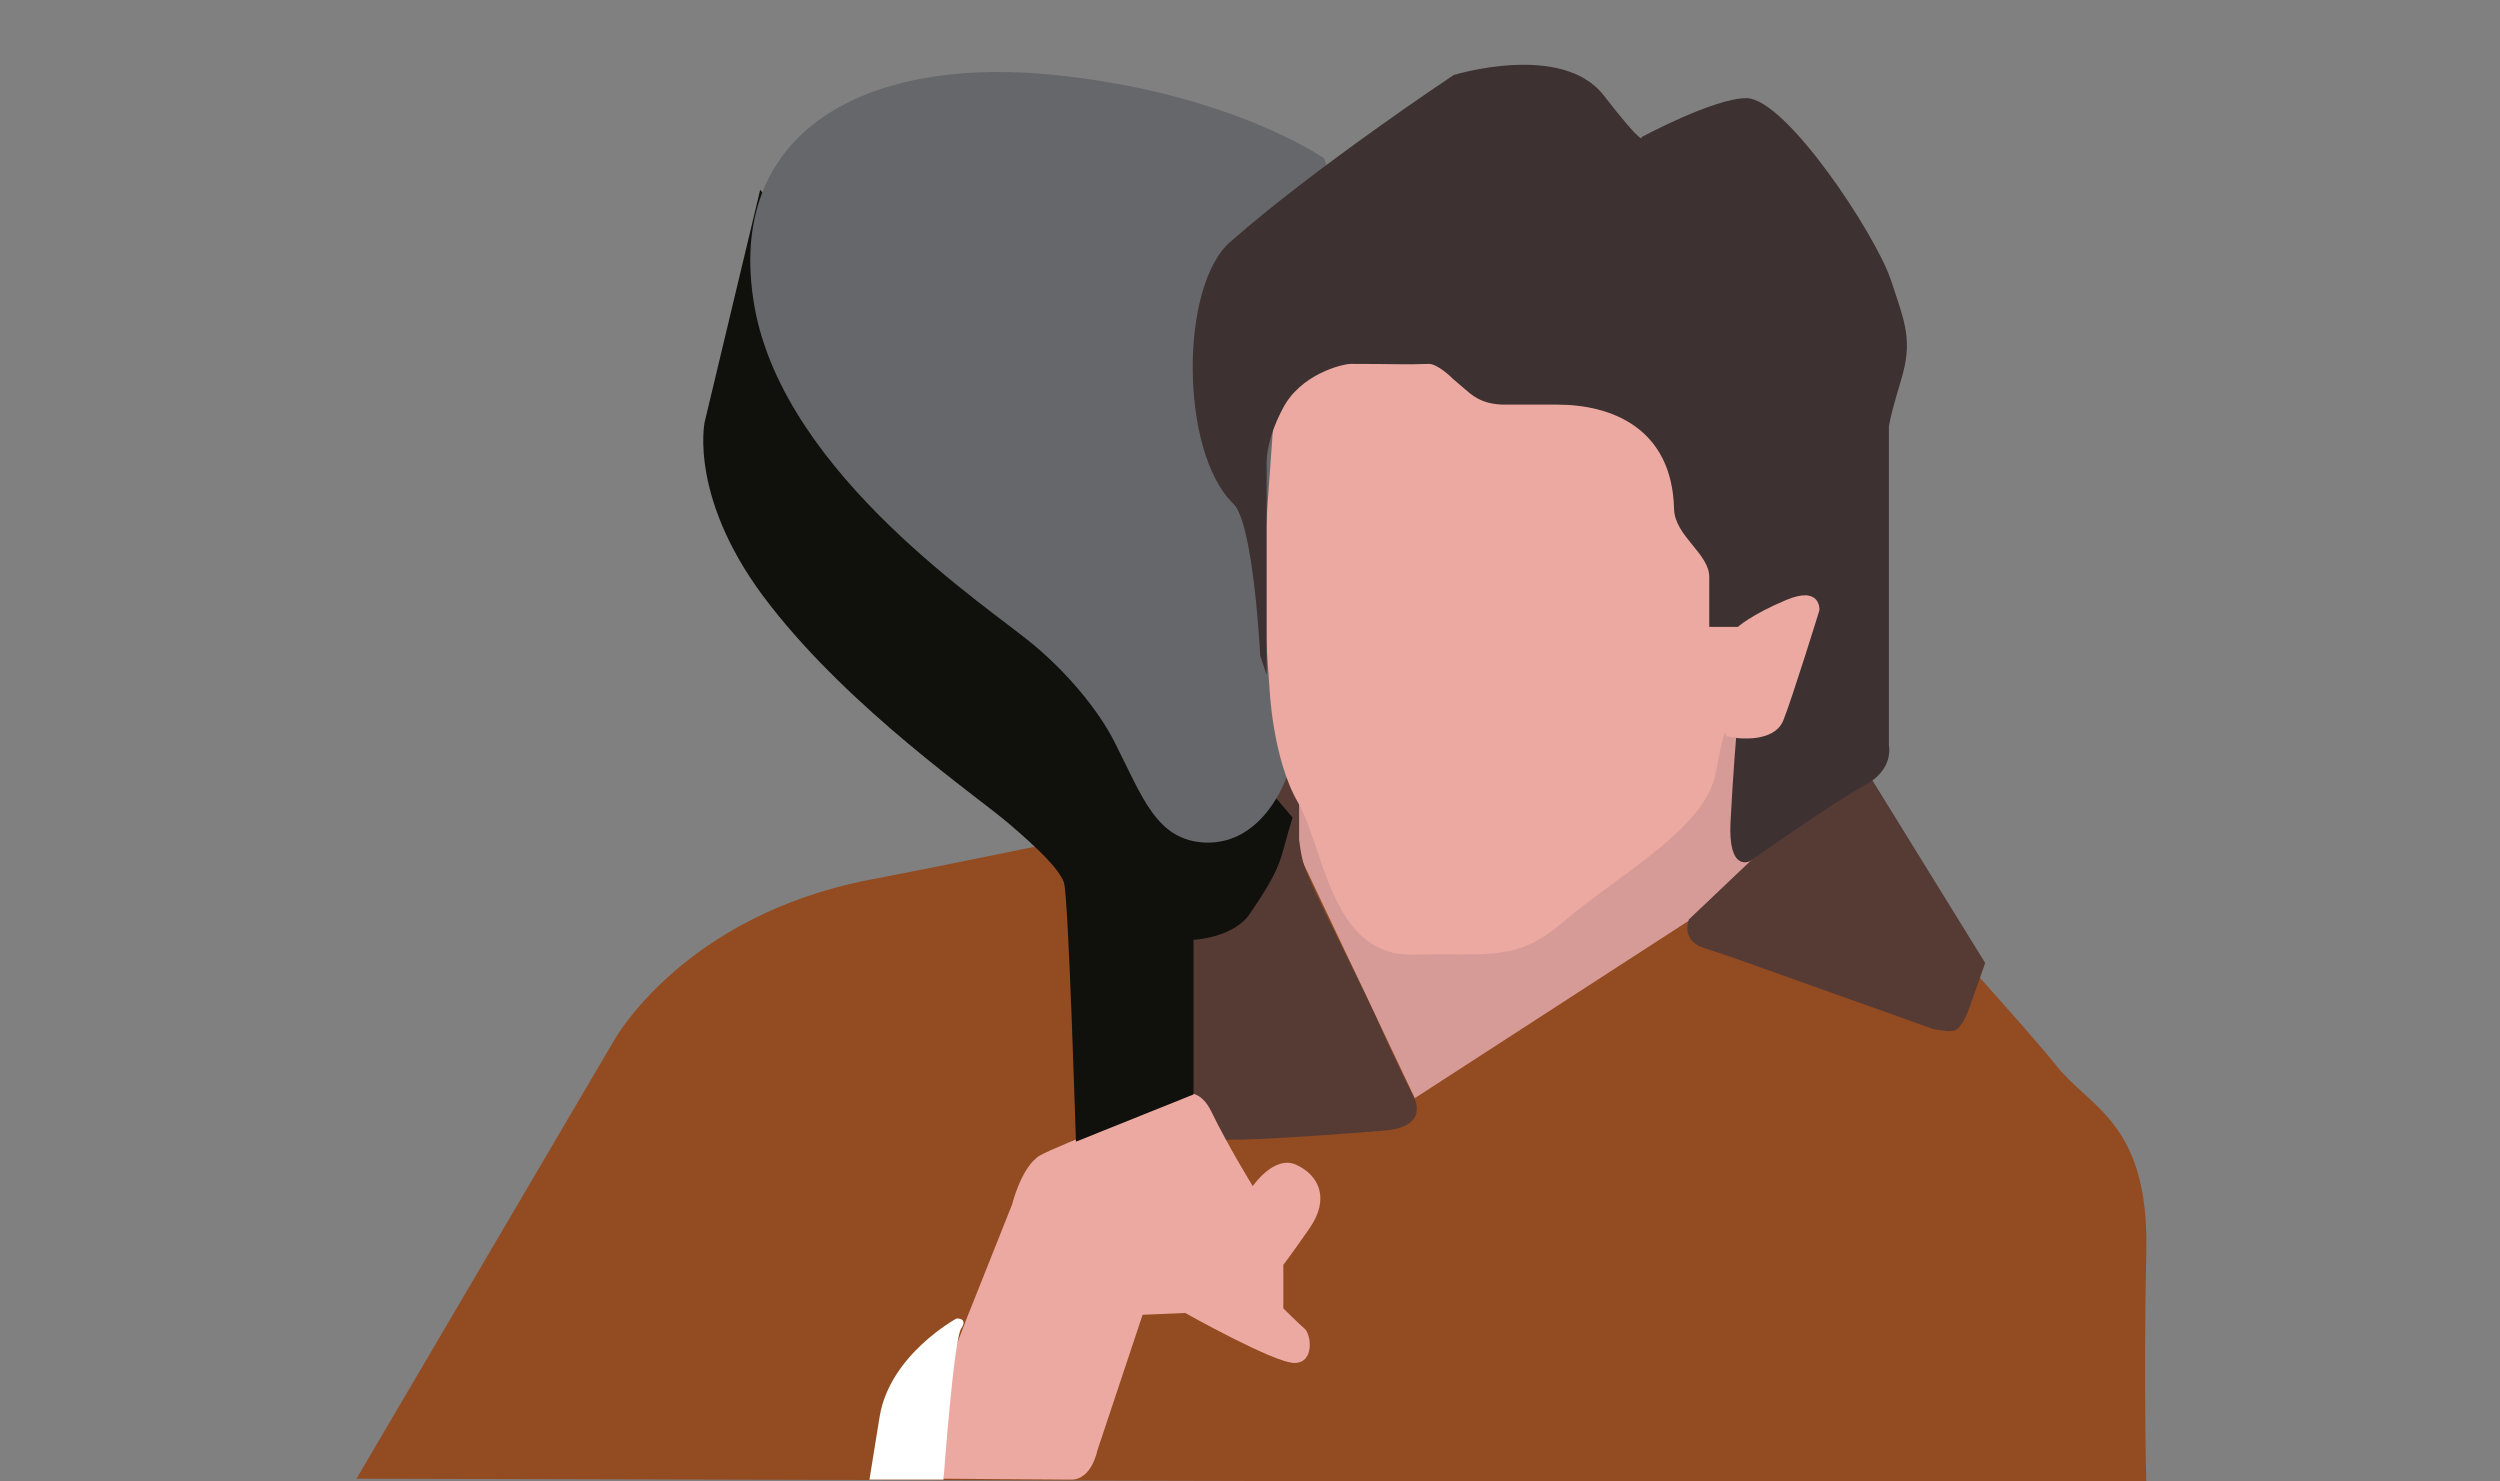 <?xml version="1.0" encoding="utf-8"?>
<!-- Generator: Adobe Illustrator 16.0.0, SVG Export Plug-In . SVG Version: 6.00 Build 0)  -->
<!DOCTYPE svg PUBLIC "-//W3C//DTD SVG 1.1//EN" "http://www.w3.org/Graphics/SVG/1.1/DTD/svg11.dtd">
<svg version="1.1" id="Layer_1" xmlns="http://www.w3.org/2000/svg" xmlns:xlink="http://www.w3.org/1999/xlink" x="0px" y="0px"
	 width="270px" height="160px" viewBox="0 0 270 160" enable-background="new 0 0 270 160" xml:space="preserve">
<rect x="0" y="0" width="270" height="160" fill="#808080" stroke="none"/>
<g>
	<rect x="140.3" y="72.7" fill="#D79B97" width="52.9" height="55.7"/>
	<path fill="#934B21" d="M38.5,159.7l27.8-47.3c0,0,7.4-13.5,27.7-17.4c15.3-2.9,28.9-6.2,41.7-7.6c0.8-0.1,2.2-0.2,2.2-0.2
		l14.9,31.4l38.6-25l13.3,1.9c0,0,13.8,15.1,17.4,19.6c3.5,4.5,10,6.1,9.7,20c-0.3,13.8,0,25.1,0,25.1L38.5,159.7z"/>
	<path fill="#563A34" d="M201.8,83.6l12.6,20.4l-1.8,5.1c0,0-0.7,1.9-1.5,2.2c-0.7,0.2-2.4-0.2-2.4-0.2l-21.6-7.7l-3.3-1.1
		c0,0-2.2-0.7-1.4-3l8-7.6l-1-2.7L201.8,83.6z"/>
	<path fill="#563A34" d="M139.2,83.4l1.1,2.4v4.8c0,0,0.2,2.1,0.7,3.3c1.5,3.7,5.4,11.1,7.5,15.7c2.5,5.6,4.2,8.9,4.2,8.9
		s1.8,3.2-3.2,3.6c-3.8,0.3-12.5,1-17.1,1c-0.4,0-0.8,0-1.1,0c-1.1,0-1.3,0-1.7-0.2c-0.3-0.2-0.7-1.3-0.7-1.3l-0.6-1.4l-6.5-15.1
		l3.2-15.1L139.2,83.4z"/>
	<path fill="#EBA9A1" d="M104.2,142.9l5.1-12.8c0,0,1-4.1,3-5.3c2.1-1.2,13.8-5.6,13.8-5.6s2.8-3,4.7,0.8c1.9,3.9,4.5,8.1,4.5,8.1
		s2.3-3.4,4.7-2.3c2.4,1.1,3.7,3.6,1.4,6.9s-2.8,3.9-2.8,3.9v4.7c0,0,1.6,1.6,2.3,2.2c0.7,0.6,1.1,3.7-1.1,3.7s-11.8-5.4-11.8-5.4
		l-4.6,0.2l-4.9,14.7c0,0-0.6,3.1-2.8,3.1s-13.8-0.1-13.8-0.1s-0.1-10.4,1.3-14.2C104.7,141.7,104.2,142.9,104.2,142.9z"/>
	<path fill="#FFFFFF" d="M93.9,159.8h8c0,0,1.1-15.1,1.9-16.3c0.8-1.2-0.5-1.1-0.5-1.1s-7.2,3.9-8.3,10.6
		C93.9,159.8,93.9,159.8,93.9,159.8z"/>
	<path fill="#10100D" d="M82.1,20.5l-6,25.1c0,0-1.8,8.5,7.1,19.8C92,76.7,105.5,86,108.9,88.9c3.4,2.9,5.5,5,6,6.4s1.3,28,1.3,28
		l12.7-5.1v-16.7c0,0,4.2-0.2,6-2.7c3.9-5.7,3.2-5.8,4.7-10.5"/>
	<path fill="#66676A" d="M143,17.1c0,0-9.7-6.8-28.1-8.9c-21.4-2.5-36.8,6-33.4,25c3.3,18.2,25.5,32.5,30.2,36.5
		c3.7,3.1,7,7.1,8.7,10.5c3,5.9,4.5,10.6,9.8,10.8c6.4,0.2,8.8-7.2,8.8-7.2l2.2-15.4l5.2-42.2L143,17.1z"/>
	<path fill="#EBA9A1" d="M138.2,36.2l-1.9,26.7l0.8,11.3c0,0,0.3,7.7,3.1,12.5s3.5,16.6,12.4,16.4c8.4-0.2,11.1,0.8,16.2-3.5
		c5.9-5.1,15.3-10,16.5-16.1c1.1-6.1,1.1-4,1.1-4s6.6,1.3,7.6-2.1s9.7-15.1,4.5-16.9c-5.1-1.8-11.6-10.1-12.5-12.4
		c-1-2.3-13.8-13.2-13.8-13.2l-23.5-1.1L138.2,36.2z"/>
	<path fill="#3D3131" d="M136.1,70.8c0,0-0.7-14.3-2.9-16.4c-5.8-5.6-5.8-23.6-0.3-28.3C142.1,18,157,8.1,157,8.1s11.7-3.6,16.2,2.2
		c4.5,5.8,4.1,4.5,4.1,4.5s7.8-4.2,11.3-4.2c4.3,0,14,14.8,15.6,19.6s2.4,6.6,1.1,10.9s-1.3,5-1.3,5v34.4c0,0,0.6,2.6-2.6,4.3
		S189,93,189,93s-2.4,1.3-2.1-4.3c0.3-5.6,0.6-9,0.6-9s4.1,0.6,5.1-1.9c1-2.5,3.9-11.9,3.9-11.9s0.2-2.7-3.6-1.1
		c-3.8,1.6-5.2,2.9-5.2,2.9h-3.1v-3c0,0,0-0.9,0-2.4c0-2.5-3.7-4.4-3.8-7.3c-0.2-8.8-6.8-11.3-12.6-11.3c-2,0-3.6,0-4.8,0
		c-0.3,0-0.6,0-0.9,0c-2.6,0-3.7-1.2-4.2-1.6c-0.8-0.7-1.3-1.1-1.4-1.2c-0.1-0.1-1.6-1.6-2.6-1.6c-2.7,0.1-3.3,0-8.4,0
		c-0.9,0-5.5,1.1-7.4,4.9c-1.9,3.6-1.7,6-1.7,6v22.7L136.1,70.8z"/>
</g>
</svg>
